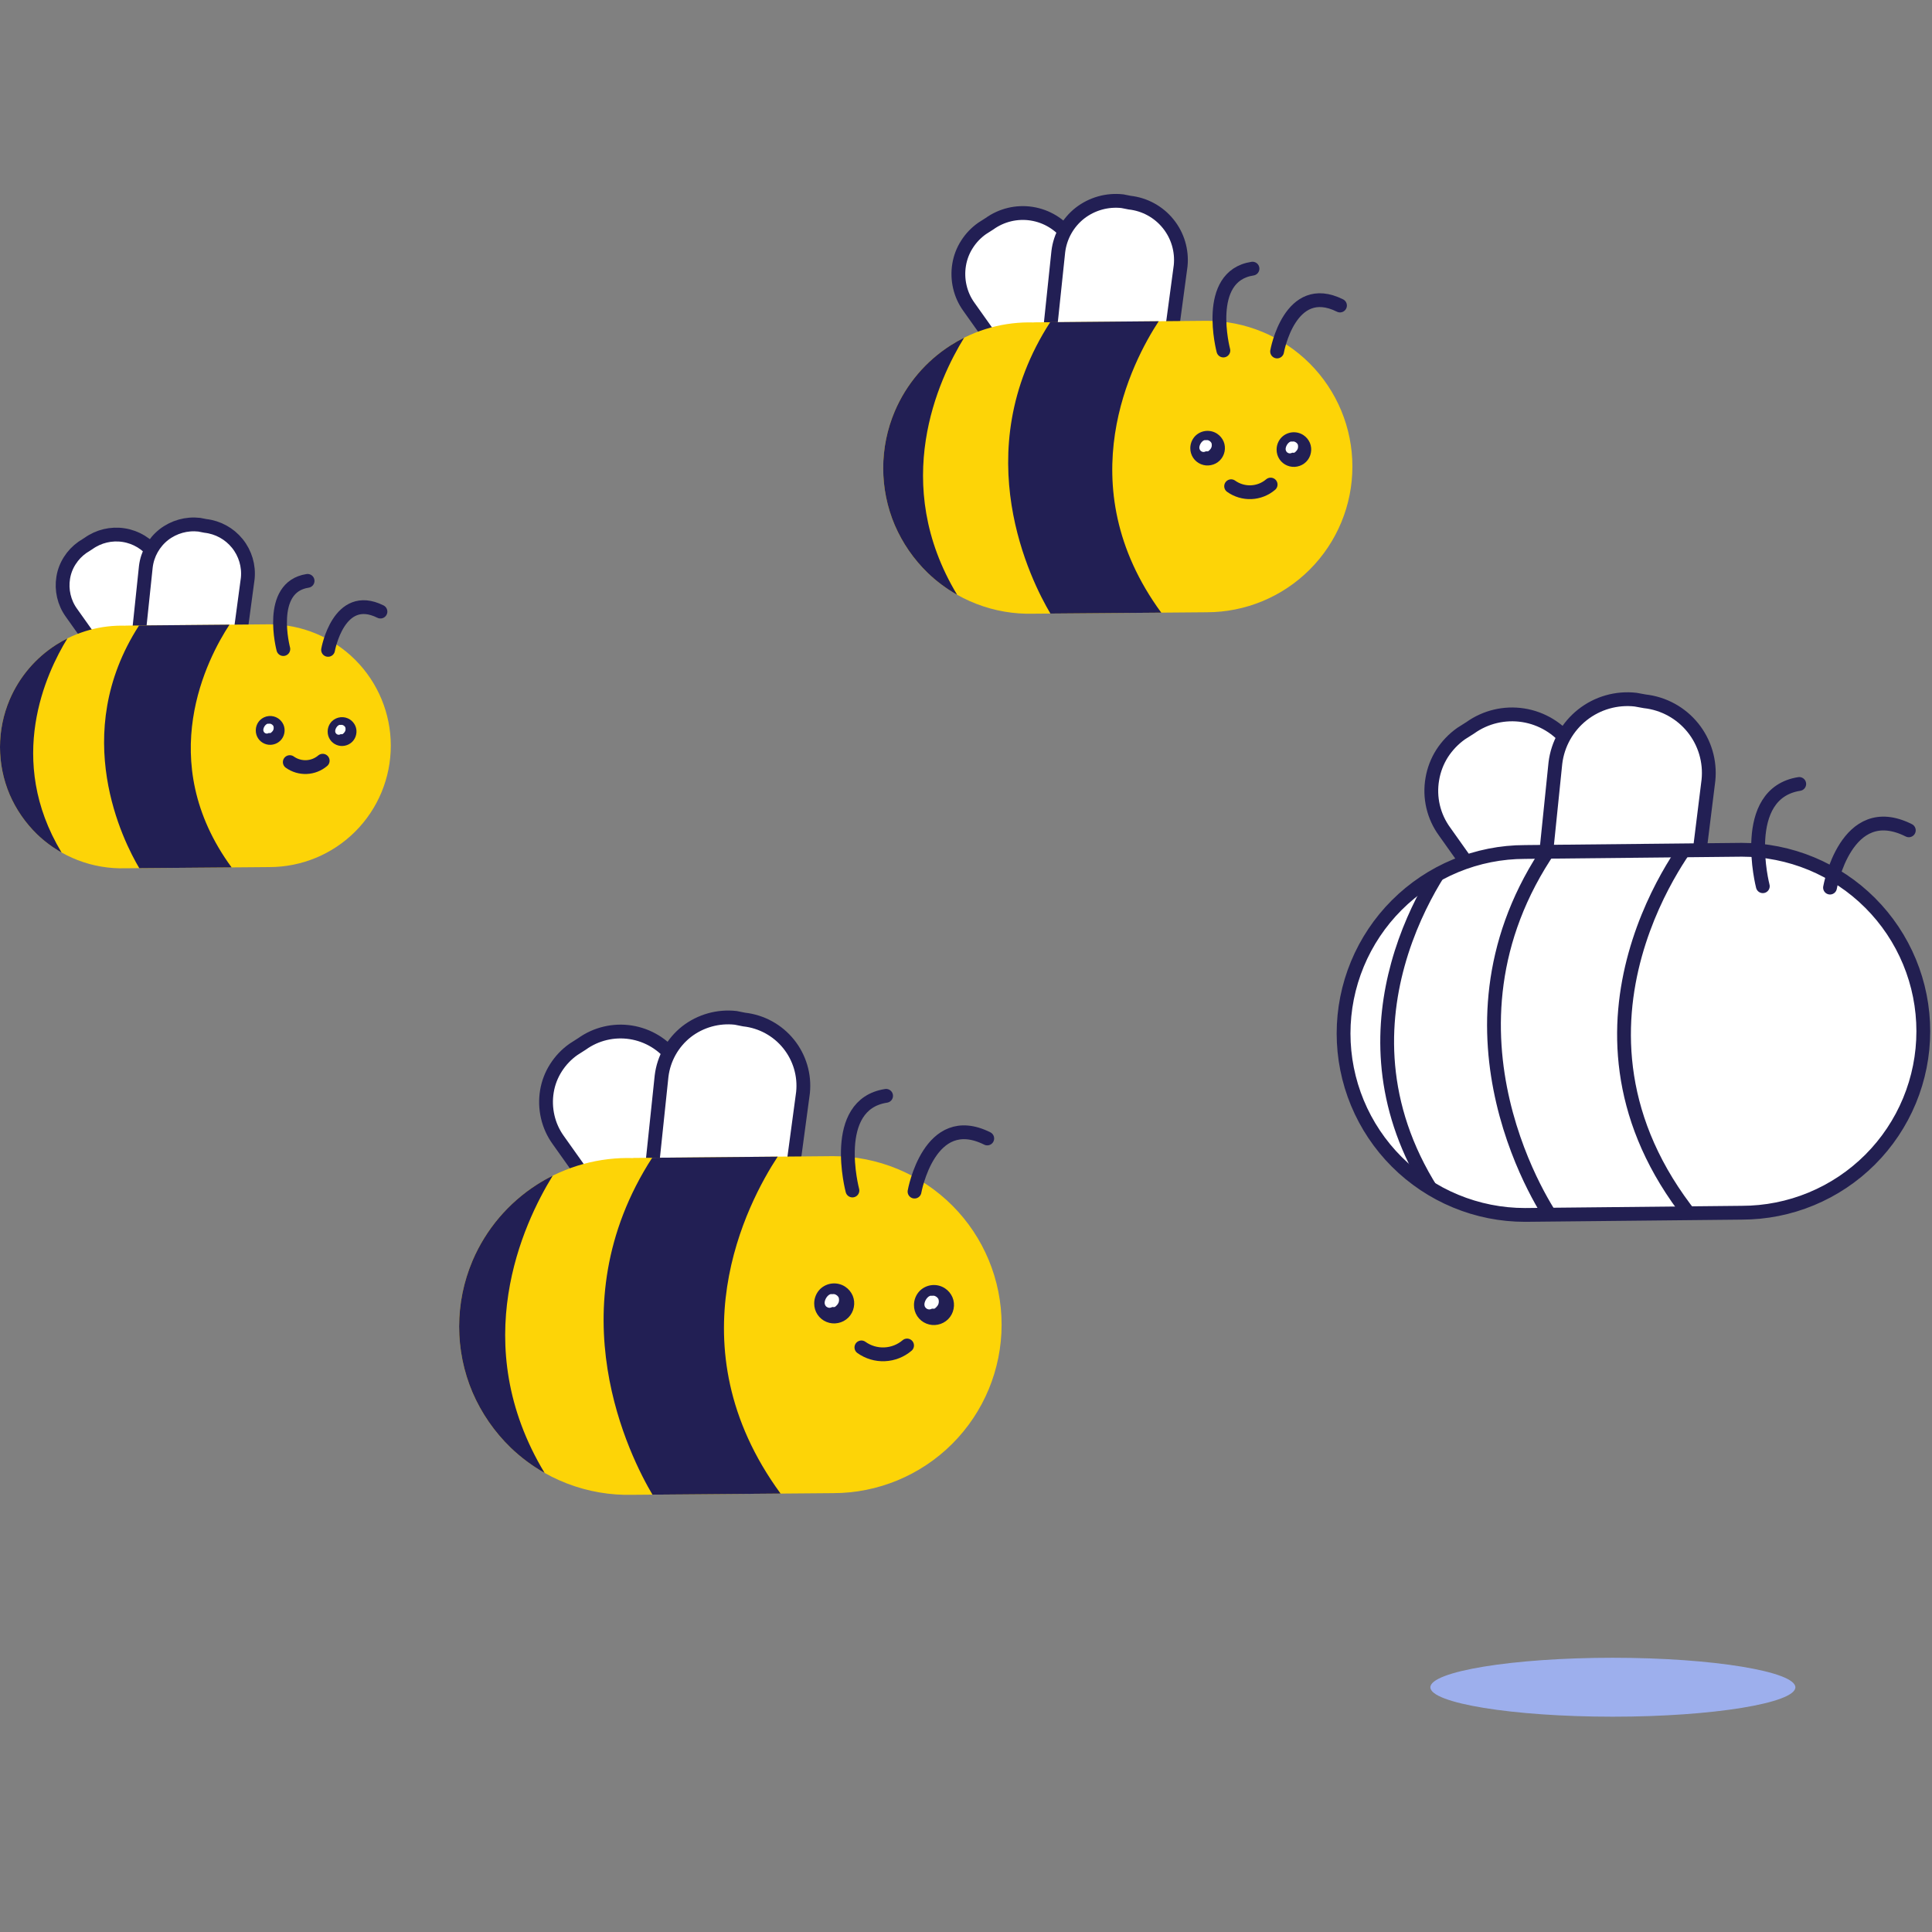 <svg width="140" height="140" viewBox="0 0 140 140" fill="none" xmlns="http://www.w3.org/2000/svg">
<rect x="0" y="0" width="140" height="140" fill="#808080" stroke="none"/>
<g id="Empty States/No Followers">
<g id="Layer 2">
<g id="Layer 24">
<g id="Bee">
<path id="Vector" d="M116.64 67.928L117.28 67.618C117.831 67.23 118.299 66.737 118.66 66.168C119.021 65.601 119.263 64.967 119.373 64.304C119.483 63.641 119.458 62.962 119.3 62.309C119.143 61.656 118.857 61.04 118.46 60.498L113.75 53.868C112.936 52.773 111.724 52.041 110.376 51.83C109.028 51.619 107.65 51.945 106.54 52.739L105.88 53.158C105.332 53.546 104.864 54.035 104.5 54.599C104.141 55.165 103.9 55.797 103.79 56.459C103.676 57.119 103.696 57.796 103.849 58.449C104.002 59.102 104.285 59.717 104.68 60.258L109.4 66.909C110.231 67.996 111.458 68.712 112.814 68.899C114.17 69.086 115.545 68.73 116.64 67.909V67.928Z" fill="white" stroke="#221F54" stroke-miterlimit="10" stroke-linecap="round"/>
<path id="Vector_2" d="M116.32 69.059L116.98 69.189C118.358 69.336 119.738 68.938 120.826 68.08C121.914 67.222 122.622 65.972 122.8 64.599L123.8 56.539C123.94 55.169 123.533 53.798 122.668 52.727C121.803 51.656 120.549 50.97 119.18 50.819L118.52 50.699C117.142 50.543 115.759 50.939 114.671 51.798C113.583 52.658 112.878 53.912 112.71 55.289L111.88 63.389C111.77 64.054 111.8 64.736 111.97 65.389C112.132 66.041 112.432 66.652 112.85 67.179C113.264 67.71 113.781 68.152 114.37 68.479C114.972 68.808 115.636 69.006 116.32 69.059Z" fill="white" stroke="#221F54" stroke-miterlimit="10" stroke-linecap="round"/>
<path id="Vector_3" d="M110.51 61.738L126.22 61.578C127.947 61.578 129.657 61.919 131.252 62.579C132.848 63.24 134.297 64.209 135.519 65.43C136.74 66.651 137.708 68.101 138.369 69.696C139.03 71.291 139.37 73.001 139.37 74.728C139.37 76.455 139.03 78.165 138.369 79.761C137.708 81.356 136.74 82.806 135.519 84.027C134.297 85.248 132.848 86.216 131.252 86.877C129.657 87.538 127.947 87.878 126.22 87.878L110.51 88.038C108.783 88.038 107.073 87.698 105.478 87.037C103.882 86.376 102.433 85.408 101.212 84.187C99.991 82.966 99.022 81.516 98.361 79.921C97.7 78.325 97.36 76.615 97.36 74.888C97.36 73.162 97.7 71.451 98.361 69.856C99.022 68.261 99.991 66.811 101.212 65.59C102.433 64.369 103.882 63.4 105.478 62.739C107.073 62.078 108.783 61.738 110.51 61.738Z" fill="white" stroke="#221F51" stroke-miterlimit="10"/>
<path id="Intersect" fill-rule="evenodd" clip-rule="evenodd" d="M104.57 86.62C100.421 80.47 100.533 74.552 101.775 70.035C102.456 67.555 103.48 65.496 104.334 64.055C104.592 63.62 104.834 63.243 105.046 62.928C104.423 63.212 103.824 63.544 103.255 63.921C102.417 65.39 101.464 67.392 100.811 69.77C99.624 74.087 99.429 79.637 102.675 85.449C103.272 85.892 103.906 86.284 104.57 86.62ZM111.708 88.026C111.701 88.016 111.695 88.006 111.689 87.996C111.439 87.585 111.094 86.987 110.712 86.227C109.948 84.708 109.033 82.538 108.426 79.933C107.265 74.953 107.23 68.37 111.537 61.728L112.748 61.715C108.251 68.265 108.252 74.781 109.4 79.706C109.985 82.217 110.868 84.312 111.605 85.778C111.974 86.511 112.305 87.085 112.543 87.475C112.636 87.627 112.714 87.751 112.775 87.845L121.603 87.74C116.518 80.878 116.6 74.127 118.01 69.046C118.74 66.414 119.825 64.23 120.727 62.705C120.968 62.298 121.196 61.938 121.4 61.627L122.62 61.615C122.347 62.001 121.986 62.54 121.588 63.214C120.718 64.685 119.674 66.787 118.973 69.313C117.576 74.351 117.536 81.079 122.997 87.911L111.708 88.026Z" fill="#221F51"/>
<path id="Vector_4" d="M132.61 64.319C132.61 64.319 133.76 57.879 138.32 60.169" stroke="#221F54" stroke-miterlimit="10" stroke-linecap="round"/>
<path id="Vector_5" d="M127.74 64.219C127.74 64.219 126 57.499 130.38 56.809" stroke="#221F54" stroke-miterlimit="10" stroke-linecap="round"/>
</g>
<path id="Vector_6" d="M116.87 124.398C124.18 124.398 130.1 123.398 130.1 122.268C130.1 121.138 124.18 120.128 116.87 120.128C109.56 120.128 103.65 121.128 103.65 122.268C103.65 123.408 109.57 124.398 116.87 124.398Z" fill="#9DAFED"/>
<path id="Vector_7" d="M59.33 94.368C59.341 94.464 59.379 94.554 59.44 94.629C59.5 94.707 59.585 94.763 59.68 94.788C59.774 94.818 59.876 94.818 59.97 94.788C60.062 94.758 60.144 94.701 60.204 94.624C60.265 94.548 60.301 94.456 60.31 94.359C60.319 94.261 60.298 94.164 60.25 94.079C60.202 93.996 60.133 93.927 60.05 93.879C59.955 93.854 59.855 93.854 59.76 93.879C59.66 93.819 59.39 94.079 59.33 94.368Z" fill="white"/>
<g id="Bee_2">
<path id="Vector_8" d="M51.5 89.689L52.1 89.399C52.608 89.045 53.04 88.593 53.37 88.069C53.691 87.539 53.905 86.951 54 86.338C54.125 85.732 54.125 85.106 54 84.499C53.855 83.894 53.594 83.323 53.23 82.819L48.83 76.698C48.081 75.683 46.962 75.004 45.715 74.807C44.469 74.611 43.195 74.913 42.17 75.648L41.56 76.038C41.054 76.394 40.622 76.846 40.29 77.368C39.954 77.891 39.73 78.476 39.63 79.088C39.53 79.7 39.55 80.325 39.69 80.928C39.829 81.534 40.087 82.105 40.45 82.609L44.81 88.749C45.589 89.76 46.735 90.425 48 90.599C49.254 90.773 50.526 90.446 51.54 89.689H51.5Z" fill="white" stroke="#221F54" stroke-miterlimit="10" stroke-linecap="round"/>
<path id="Vector_9" d="M51.21 90.739L51.82 90.849C53.093 90.99 54.37 90.624 55.375 89.831C56.38 89.037 57.032 87.879 57.19 86.609L58.19 79.168C58.319 77.902 57.943 76.636 57.143 75.645C56.344 74.654 55.185 74.02 53.92 73.879L53.31 73.758C52.038 73.616 50.761 73.975 49.75 74.758C48.745 75.55 48.094 76.708 47.94 77.978L47.15 85.499C47.051 86.111 47.079 86.737 47.23 87.338C47.383 87.942 47.659 88.508 48.041 89.001C48.423 89.493 48.903 89.901 49.45 90.198C49.993 90.498 50.592 90.681 51.21 90.739Z" fill="white" stroke="#221F54" stroke-miterlimit="10" stroke-linecap="round"/>
<path id="Vector_10" d="M45.86 83.909L60.37 83.779C63.608 83.779 66.714 85.065 69.004 87.355C71.294 89.645 72.58 92.75 72.58 95.989C72.58 99.227 71.294 102.333 69.004 104.622C66.714 106.912 63.608 108.199 60.37 108.199L45.86 108.319C44.23 108.365 42.608 108.086 41.086 107.499C39.565 106.912 38.176 106.028 37 104.899C35.826 103.759 34.888 102.4 34.24 100.899C33.6 99.39 33.27 97.768 33.27 96.129C33.27 94.49 33.6 92.867 34.24 91.359C35.209 89.087 36.841 87.16 38.924 85.833C41.006 84.505 43.442 83.838 45.91 83.919L45.86 83.909Z" fill="#FDD407"/>
<g id="Group 3563">
<path id="Intersect_2" fill-rule="evenodd" clip-rule="evenodd" d="M39.462 106.731C38.57 106.227 37.743 105.612 37 104.898C35.826 103.759 34.888 102.4 34.24 100.898C33.6 99.39 33.27 97.767 33.27 96.129C33.27 94.49 33.6 92.867 34.24 91.359C35.209 89.087 36.841 87.16 38.924 85.832C39.289 85.599 39.666 85.387 40.052 85.195C37.887 88.707 33.839 97.403 39.462 106.731ZM47.279 108.307C45.697 105.642 40.186 94.849 47.258 83.896L56.354 83.814C54.163 87.152 48.703 97.488 56.564 108.23L47.279 108.307Z" fill="#221F54"/>
</g>
<path id="Vector_11" d="M65.73 97.499C65.273 97.888 64.699 98.113 64.099 98.138C63.499 98.164 62.908 97.988 62.42 97.638" stroke="#221F54" stroke-miterlimit="10" stroke-linecap="round"/>
<path id="Vector_12" d="M66.23 94.569C66.227 94.855 66.31 95.136 66.469 95.376C66.627 95.615 66.854 95.8 67.12 95.909C67.386 96.019 67.678 96.047 67.96 95.989C68.242 95.934 68.501 95.796 68.705 95.593C68.908 95.39 69.045 95.131 69.1 94.849C69.159 94.567 69.131 94.274 69.02 94.008C68.907 93.744 68.719 93.518 68.48 93.359C68.201 93.174 67.866 93.091 67.533 93.124C67.2 93.157 66.888 93.303 66.65 93.538C66.381 93.814 66.23 94.183 66.23 94.569Z" fill="#221F54"/>
<path id="Vector_13" d="M59 94.451C58.997 94.738 59.08 95.019 59.239 95.258C59.398 95.497 59.624 95.683 59.89 95.791C60.156 95.902 60.448 95.93 60.73 95.871C61.012 95.817 61.271 95.679 61.475 95.476C61.678 95.273 61.816 95.013 61.87 94.731C61.928 94.45 61.901 94.157 61.79 93.891C61.677 93.627 61.489 93.401 61.25 93.241C60.971 93.057 60.636 92.974 60.303 93.007C59.97 93.04 59.658 93.186 59.42 93.421C59.151 93.696 59 94.066 59 94.451Z" fill="#221F54"/>
<path id="Vector_14" d="M67 94.409C66.98 94.481 66.98 94.557 67 94.629C67.02 94.699 67.062 94.762 67.12 94.809C67.178 94.853 67.247 94.881 67.32 94.889C67.397 94.889 67.473 94.868 67.54 94.829C67.6 94.838 67.66 94.838 67.72 94.829C67.771 94.794 67.818 94.754 67.86 94.709C67.922 94.65 67.97 94.578 68 94.499C68.04 94.378 68.04 94.249 68 94.129C67.968 94.075 67.928 94.028 67.88 93.989C67.829 93.949 67.771 93.918 67.71 93.899C67.647 93.888 67.583 93.888 67.52 93.899C67.34 93.839 67.07 94.109 67 94.409Z" fill="white"/>
<path id="Vector_15" d="M59.77 94.291C59.75 94.363 59.75 94.439 59.77 94.511C59.791 94.582 59.832 94.645 59.89 94.691C59.948 94.736 60.017 94.764 60.09 94.771C60.167 94.772 60.243 94.751 60.31 94.711C60.37 94.72 60.43 94.72 60.49 94.711C60.541 94.677 60.588 94.637 60.63 94.591C60.692 94.533 60.74 94.461 60.77 94.381C60.81 94.261 60.81 94.132 60.77 94.011C60.738 93.958 60.698 93.911 60.65 93.871C60.599 93.832 60.541 93.801 60.48 93.781C60.417 93.771 60.353 93.771 60.29 93.781C60.11 93.721 59.84 93.991 59.77 94.291Z" fill="white"/>
<path id="Vector_16" d="M66.27 86.348C66.27 86.348 67.33 80.398 71.54 82.498" stroke="#221F54" stroke-miterlimit="10" stroke-linecap="round"/>
<path id="Vector_17" d="M61.77 86.268C61.77 86.268 60.11 80.038 64.21 79.408" stroke="#221F54" stroke-miterlimit="10" stroke-linecap="round"/>
</g>
<g id="Bee_3">
<path id="Vector_18" d="M79.767 28.358L80.286 28.107C80.726 27.802 81.1 27.41 81.385 26.957C81.662 26.498 81.848 25.99 81.93 25.46C82.038 24.936 82.038 24.394 81.93 23.869C81.805 23.346 81.579 22.852 81.264 22.416L77.458 17.123C76.81 16.244 75.842 15.657 74.764 15.487C73.686 15.317 72.585 15.578 71.698 16.215L71.17 16.552C70.732 16.86 70.359 17.25 70.072 17.702C69.781 18.154 69.587 18.66 69.501 19.19C69.414 19.719 69.432 20.259 69.553 20.781C69.673 21.305 69.896 21.799 70.21 22.234L73.981 27.545C74.655 28.42 75.646 28.995 76.74 29.145C77.825 29.296 78.925 29.013 79.802 28.358H79.767Z" fill="white" stroke="#221F54" stroke-miterlimit="10" stroke-linecap="round"/>
<path id="Vector_19" d="M79.517 29.266L80.044 29.361C81.145 29.483 82.25 29.167 83.119 28.481C83.989 27.794 84.552 26.793 84.689 25.694L85.554 19.259C85.665 18.164 85.34 17.068 84.648 16.212C83.957 15.355 82.955 14.806 81.861 14.684L81.333 14.58C80.233 14.457 79.129 14.767 78.254 15.445C77.385 16.13 76.822 17.131 76.689 18.23L76.005 24.734C75.92 25.264 75.944 25.805 76.074 26.325C76.207 26.848 76.445 27.337 76.776 27.763C77.106 28.189 77.521 28.541 77.995 28.799C78.464 29.058 78.983 29.217 79.517 29.266Z" fill="white" stroke="#221F54" stroke-miterlimit="10" stroke-linecap="round"/>
<path id="Vector_20" d="M74.889 23.359L87.439 23.246C90.24 23.246 92.926 24.359 94.907 26.34C96.887 28.32 98 31.006 98 33.807C98 36.608 96.887 39.294 94.907 41.274C92.926 43.255 90.24 44.367 87.439 44.367L74.889 44.471C73.48 44.511 72.076 44.27 70.761 43.762C69.445 43.255 68.244 42.49 67.226 41.513C66.211 40.528 65.4 39.352 64.839 38.054C64.285 36.749 64 35.346 64 33.928C64 32.51 64.285 31.107 64.839 29.802C65.677 27.837 67.089 26.171 68.89 25.023C70.691 23.875 72.798 23.297 74.933 23.367L74.889 23.359Z" fill="#FDD407"/>
<g id="Group 3563_2">
<path id="Intersect_3" fill-rule="evenodd" clip-rule="evenodd" d="M69.357 43.099C68.585 42.663 67.869 42.13 67.226 41.513C66.211 40.528 65.4 39.352 64.839 38.053C64.285 36.749 64 35.346 64 33.928C64 32.51 64.285 31.107 64.839 29.802C65.677 27.837 67.089 26.171 68.89 25.023C69.206 24.821 69.531 24.637 69.865 24.472C67.992 27.511 64.492 35.031 69.357 43.099ZM76.117 44.461C74.75 42.159 69.981 32.822 76.098 23.348L83.965 23.277C82.069 26.166 77.349 35.105 84.149 44.395L76.117 44.461Z" fill="#221F54"/>
</g>
<path id="Vector_21" d="M92.075 35.113C91.68 35.45 91.183 35.645 90.664 35.667C90.146 35.688 89.634 35.536 89.212 35.234" stroke="#221F54" stroke-miterlimit="10" stroke-linecap="round"/>
<path id="Vector_22" d="M92.508 32.578C92.505 32.827 92.577 33.07 92.714 33.276C92.851 33.483 93.048 33.644 93.277 33.737C93.507 33.833 93.76 33.857 94.004 33.807C94.248 33.759 94.472 33.64 94.648 33.465C94.824 33.289 94.943 33.065 94.99 32.821C95.04 32.577 95.016 32.324 94.921 32.094C94.823 31.865 94.661 31.67 94.454 31.532C94.212 31.372 93.923 31.301 93.635 31.329C93.347 31.358 93.077 31.484 92.871 31.688C92.638 31.925 92.507 32.245 92.508 32.578Z" fill="#221F54"/>
<path id="Vector_23" d="M86.254 32.477C86.252 32.725 86.324 32.968 86.461 33.175C86.598 33.382 86.794 33.542 87.024 33.636C87.254 33.732 87.507 33.756 87.751 33.705C87.995 33.658 88.219 33.539 88.395 33.363C88.57 33.188 88.689 32.963 88.737 32.719C88.787 32.476 88.763 32.222 88.668 31.993C88.57 31.764 88.407 31.569 88.201 31.431C87.959 31.271 87.67 31.2 87.382 31.228C87.093 31.256 86.824 31.383 86.618 31.586C86.385 31.824 86.254 32.144 86.254 32.477Z" fill="#221F54"/>
<path id="Vector_24" d="M93.174 32.44C93.156 32.503 93.156 32.568 93.174 32.631C93.192 32.692 93.228 32.746 93.277 32.786C93.328 32.825 93.387 32.849 93.45 32.855C93.517 32.856 93.583 32.838 93.641 32.804C93.692 32.811 93.745 32.811 93.796 32.804C93.841 32.774 93.881 32.739 93.918 32.7C93.971 32.649 94.013 32.587 94.039 32.518C94.073 32.414 94.073 32.302 94.039 32.198C94.011 32.152 93.976 32.111 93.935 32.077C93.891 32.043 93.841 32.017 93.788 31.999C93.733 31.99 93.678 31.99 93.623 31.999C93.468 31.947 93.234 32.181 93.174 32.44Z" fill="white"/>
<path id="Vector_25" d="M86.921 32.339C86.903 32.401 86.903 32.467 86.921 32.529C86.938 32.591 86.975 32.645 87.024 32.685C87.074 32.724 87.134 32.748 87.197 32.754C87.264 32.754 87.33 32.736 87.388 32.702C87.439 32.71 87.492 32.71 87.543 32.702C87.587 32.672 87.628 32.638 87.664 32.599C87.718 32.548 87.759 32.486 87.785 32.417C87.82 32.313 87.82 32.201 87.785 32.097C87.758 32.051 87.723 32.01 87.682 31.976C87.637 31.942 87.588 31.915 87.535 31.898C87.48 31.889 87.425 31.889 87.37 31.898C87.215 31.846 86.981 32.08 86.921 32.339Z" fill="white"/>
<path id="Vector_26" d="M92.543 25.469C92.543 25.469 93.459 20.323 97.101 22.139" stroke="#221F54" stroke-miterlimit="10" stroke-linecap="round"/>
<path id="Vector_27" d="M88.65 25.4C88.65 25.4 87.215 20.011 90.761 19.467" stroke="#221F54" stroke-miterlimit="10" stroke-linecap="round"/>
</g>
<g id="Bee_4">
<path id="Vector_28" d="M13.133 49.498L13.565 49.289C13.931 49.034 14.242 48.708 14.48 48.331C14.711 47.949 14.865 47.526 14.934 47.084C15.024 46.647 15.024 46.196 14.934 45.759C14.83 45.323 14.641 44.912 14.379 44.549L11.209 40.14C10.669 39.408 9.863 38.919 8.965 38.778C8.068 38.636 7.15 38.854 6.411 39.383L5.972 39.664C5.607 39.921 5.296 40.246 5.057 40.623C4.815 40.999 4.653 41.42 4.582 41.862C4.509 42.302 4.524 42.752 4.625 43.187C4.725 43.623 4.911 44.035 5.172 44.397L8.313 48.821C8.874 49.55 9.7 50.028 10.611 50.153C11.514 50.279 12.431 50.043 13.162 49.498H13.133Z" fill="white" stroke="#221F54" stroke-miterlimit="10" stroke-linecap="round"/>
<path id="Vector_29" d="M12.924 50.254L13.363 50.333C14.28 50.435 15.2 50.172 15.924 49.6C16.648 49.028 17.118 48.194 17.232 47.279L17.952 41.919C18.045 41.007 17.774 40.095 17.198 39.381C16.622 38.667 15.787 38.21 14.876 38.108L14.437 38.022C13.521 37.919 12.601 38.178 11.872 38.742C11.148 39.313 10.679 40.147 10.568 41.062L9.999 46.479C9.928 46.92 9.948 47.371 10.057 47.805C10.167 48.24 10.366 48.648 10.641 49.002C10.916 49.357 11.262 49.651 11.656 49.865C12.047 50.081 12.479 50.213 12.924 50.254Z" fill="white" stroke="#221F54" stroke-miterlimit="10" stroke-linecap="round"/>
<path id="Vector_30" d="M9.07 45.334L19.523 45.24C21.855 45.24 24.093 46.167 25.742 47.816C27.392 49.466 28.319 51.703 28.319 54.036C28.319 56.369 27.392 58.606 25.742 60.256C24.093 61.905 21.855 62.832 19.523 62.832L9.07 62.919C7.896 62.952 6.727 62.751 5.631 62.328C4.535 61.905 3.535 61.268 2.687 60.455C1.842 59.634 1.166 58.655 0.699 57.573C0.238 56.486 0 55.318 0 54.137C0 52.956 0.238 51.788 0.699 50.701C1.397 49.064 2.573 47.676 4.073 46.72C5.573 45.764 7.328 45.283 9.106 45.341L9.07 45.334Z" fill="#FDD407"/>
<g id="Group 3563_3">
<path id="Intersect_4" fill-rule="evenodd" clip-rule="evenodd" d="M4.462 61.776C3.819 61.412 3.223 60.969 2.687 60.455C1.842 59.634 1.166 58.655 0.699 57.573C0.238 56.486 0 55.318 0 54.137C0 52.956 0.238 51.788 0.699 50.701C1.397 49.064 2.573 47.676 4.073 46.72C4.336 46.552 4.607 46.399 4.885 46.261C3.325 48.793 0.41 55.056 4.462 61.776ZM10.093 62.91C8.954 60.993 4.982 53.216 10.076 45.325L16.629 45.266C15.049 47.672 11.118 55.117 16.782 62.855L10.093 62.91Z" fill="#221F54"/>
</g>
<path id="Vector_31" d="M23.384 55.124C23.055 55.404 22.641 55.567 22.209 55.585C21.777 55.603 21.351 55.477 20.999 55.225" stroke="#221F54" stroke-miterlimit="10" stroke-linecap="round"/>
<path id="Vector_32" d="M23.744 53.013C23.742 53.22 23.802 53.422 23.916 53.594C24.03 53.767 24.194 53.9 24.385 53.978C24.576 54.058 24.787 54.078 24.99 54.036C25.193 53.997 25.38 53.897 25.526 53.751C25.673 53.605 25.772 53.418 25.811 53.215C25.854 53.012 25.834 52.801 25.754 52.61C25.672 52.419 25.537 52.256 25.365 52.141C25.163 52.009 24.923 51.949 24.683 51.973C24.443 51.996 24.218 52.102 24.047 52.271C23.852 52.469 23.744 52.736 23.744 53.013Z" fill="#221F54"/>
<path id="Vector_33" d="M18.536 52.929C18.533 53.135 18.593 53.338 18.708 53.51C18.822 53.682 18.985 53.816 19.177 53.894C19.368 53.974 19.579 53.994 19.782 53.952C19.985 53.912 20.172 53.813 20.318 53.667C20.465 53.52 20.564 53.334 20.603 53.13C20.645 52.927 20.625 52.717 20.546 52.525C20.464 52.335 20.329 52.172 20.157 52.057C19.955 51.924 19.714 51.864 19.474 51.888C19.234 51.912 19.01 52.017 18.838 52.187C18.644 52.385 18.535 52.651 18.536 52.929Z" fill="#221F54"/>
<path id="Vector_34" d="M24.299 52.898C24.284 52.95 24.284 53.005 24.299 53.056C24.314 53.107 24.344 53.153 24.385 53.186C24.427 53.218 24.477 53.238 24.529 53.244C24.585 53.244 24.64 53.229 24.688 53.2C24.731 53.207 24.774 53.207 24.817 53.2C24.854 53.176 24.888 53.147 24.918 53.114C24.963 53.072 24.997 53.02 25.019 52.963C25.048 52.876 25.048 52.783 25.019 52.696C24.996 52.658 24.967 52.624 24.933 52.595C24.896 52.567 24.854 52.545 24.81 52.531C24.765 52.523 24.719 52.523 24.673 52.531C24.544 52.487 24.349 52.682 24.299 52.898Z" fill="white"/>
<path id="Vector_35" d="M19.09 52.814C19.076 52.865 19.076 52.92 19.09 52.972C19.105 53.023 19.135 53.069 19.177 53.102C19.218 53.134 19.268 53.154 19.321 53.159C19.377 53.16 19.431 53.145 19.479 53.116C19.522 53.123 19.566 53.123 19.609 53.116C19.646 53.091 19.68 53.062 19.71 53.03C19.755 52.988 19.789 52.936 19.811 52.879C19.839 52.792 19.839 52.699 19.811 52.612C19.788 52.574 19.759 52.539 19.724 52.511C19.688 52.483 19.646 52.461 19.602 52.446C19.557 52.439 19.51 52.439 19.465 52.446C19.335 52.403 19.141 52.597 19.09 52.814Z" fill="white"/>
<path id="Vector_36" d="M23.773 47.092C23.773 47.092 24.537 42.805 27.569 44.318" stroke="#221F54" stroke-miterlimit="10" stroke-linecap="round"/>
<path id="Vector_37" d="M20.531 47.034C20.531 47.034 19.335 42.546 22.289 42.092" stroke="#221F54" stroke-miterlimit="10" stroke-linecap="round"/>
</g>
</g>
</g>
</g>
</svg>
